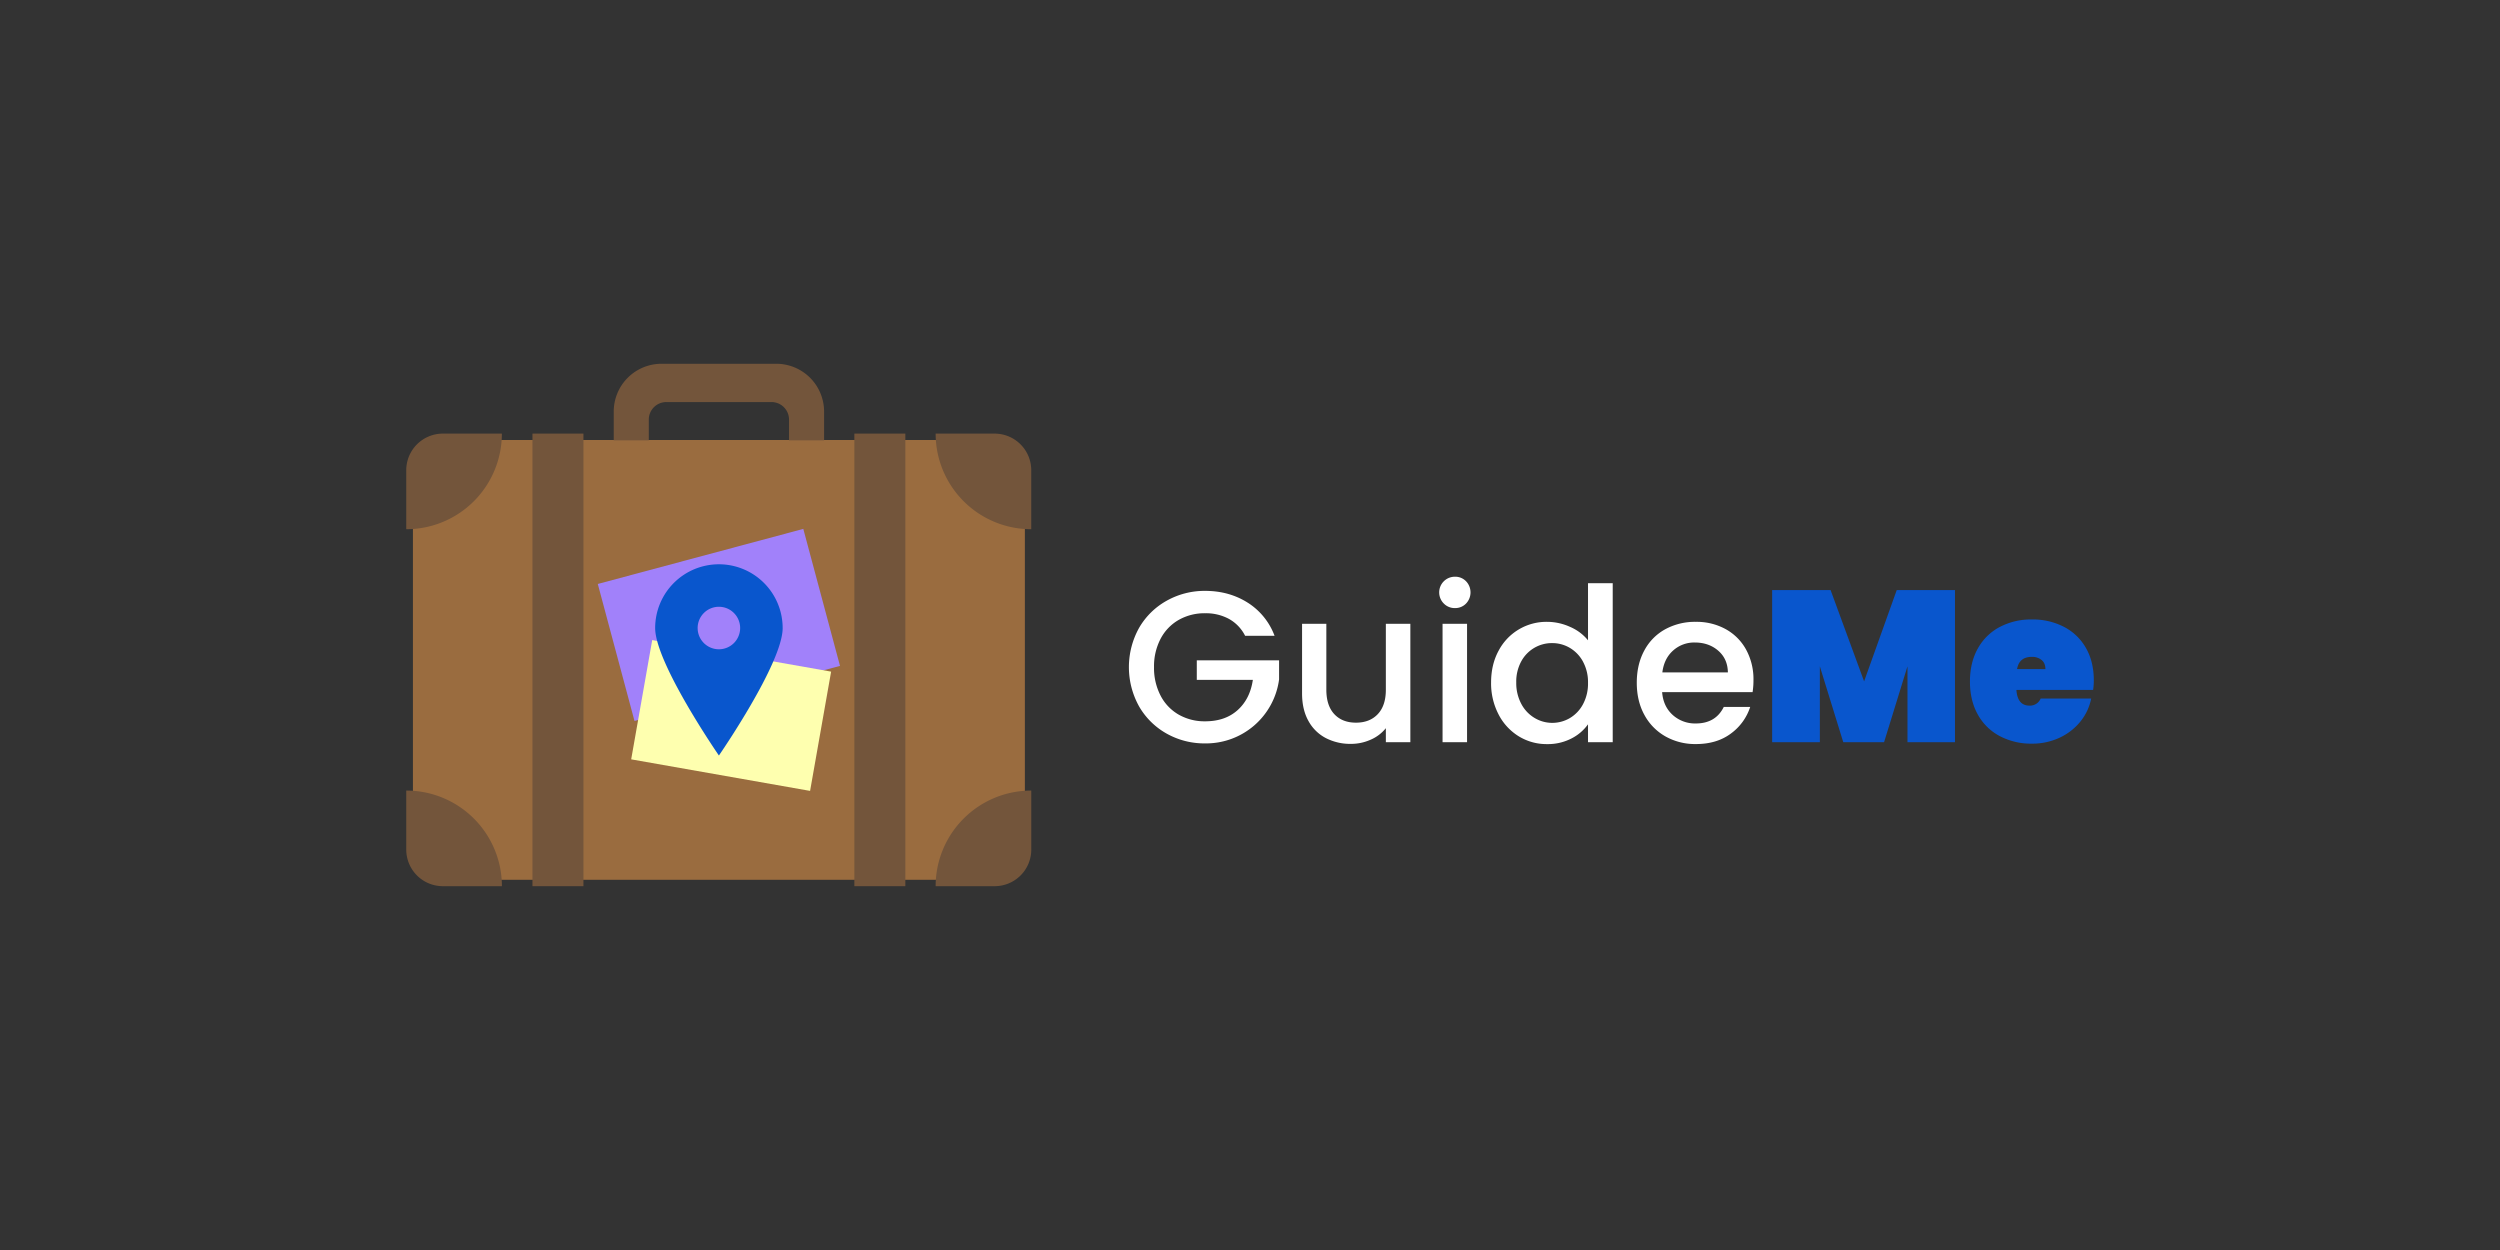 <svg id="_1" data-name="1" xmlns="http://www.w3.org/2000/svg" viewBox="0 0 2048 1024"><rect x="0" y="0" width="2048" height="1024" fill="#333333" stroke="none"/><defs><style>.cls-1{fill:#9a6c3f;}.cls-2{fill:#73553b;}.cls-3{fill:#a181fa;}.cls-4{fill:#feffaf;}.cls-5{fill:#0956cd;}.cls-6{fill:#fff;}</style></defs><g id="long_dark" data-name="long dark"><g id="long"><g id="logo"><rect class="cls-1" x="338.28" y="360.44" width="501.3" height="360.31" rx="30"/><path class="cls-2" d="M362.8,355.21h48.33a0,0,0,0,1,0,0v0a78.33,78.33,0,0,1-78.33,78.33h0a0,0,0,0,1,0,0V385.21A30,30,0,0,1,362.8,355.21Z"/><path class="cls-2" d="M362.8,647.64h48.33a0,0,0,0,1,0,0v0A78.33,78.33,0,0,1,332.8,726h0a0,0,0,0,1,0,0V677.64A30,30,0,0,1,362.8,647.64Z" transform="translate(-314.84 1058.76) rotate(-90)"/><path class="cls-2" d="M766.47,355.21h0a78.33,78.33,0,0,1,78.33,78.33v0a0,0,0,0,1,0,0H796.47a30,30,0,0,1-30-30V355.21A0,0,0,0,1,766.47,355.21Z" transform="translate(1611.27 788.76) rotate(180)"/><path class="cls-2" d="M766.47,647.64h0A78.33,78.33,0,0,1,844.8,726v0a0,0,0,0,1,0,0H796.47a30,30,0,0,1-30-30V647.64A0,0,0,0,1,766.47,647.64Z" transform="translate(118.83 1492.43) rotate(-90)"/><path class="cls-2" d="M675.09,337.2v23.5H646.37v-17A14.36,14.36,0,0,0,632,329.37H545.85a14.36,14.36,0,0,0-14.36,14.36v17H502.77V337.2A39.16,39.16,0,0,1,541.93,298h94A39.17,39.17,0,0,1,675.09,337.2Z"/><rect class="cls-2" x="436.19" y="355.21" width="41.77" height="370.75"/><rect class="cls-2" x="699.89" y="355.21" width="41.77" height="370.75"/><rect class="cls-3" x="501.78" y="453.85" width="174.29" height="116.2" transform="translate(-112.44 169.87) rotate(-15)"/><rect class="cls-4" x="524.55" y="536.52" width="148.82" height="99.21" transform="translate(110.88 -95.1) rotate(10)"/><path class="cls-5" d="M588.93,462.26a52.22,52.22,0,0,0-52.22,52.22c0,28.84,52.22,104.44,52.22,104.44s52.22-75.6,52.22-104.44A52.22,52.22,0,0,0,588.93,462.26Zm0,69.63a17.41,17.41,0,1,1,17.4-17.41A17.42,17.42,0,0,1,588.93,531.89Z"/></g><g id="name"><path class="cls-6" d="M1020,520.85a32.38,32.38,0,0,0-13.2-13.82,39.73,39.73,0,0,0-19.53-4.66,42.75,42.75,0,0,0-21.65,5.45,38.16,38.16,0,0,0-14.87,15.49,48.48,48.48,0,0,0-5.37,23.23,49,49,0,0,0,5.37,23.32,38,38,0,0,0,14.87,15.58,42.65,42.65,0,0,0,21.65,5.46q16.37,0,26.57-9.16t12.5-24.81H980.41v-16h67.41v15.67A60.4,60.4,0,0,1,987.28,609a63.23,63.23,0,0,1-31.51-8,59.68,59.68,0,0,1-22.61-22.27,66.21,66.21,0,0,1,0-64.41,59.49,59.49,0,0,1,22.7-22.27,63.33,63.33,0,0,1,31.42-8q19.53,0,34.76,9.6a54.61,54.61,0,0,1,22.08,27.19Z"/><path class="cls-6" d="M1155.36,511v97h-20.07V596.53a32.35,32.35,0,0,1-12.41,9.41,39.3,39.3,0,0,1-16.28,3.44,43.46,43.46,0,0,1-20.5-4.76,34.29,34.29,0,0,1-14.26-14.08q-5.19-9.31-5.19-22.52V511h19.89v54q0,13,6.51,20t17.78,7q11.26,0,17.86-7t6.6-20V511Z"/><path class="cls-6" d="M1182.81,494.45a12.85,12.85,0,0,1,9.15-22,12.25,12.25,0,0,1,9,3.69,13.2,13.2,0,0,1,0,18.31,12.25,12.25,0,0,1-9,3.69A12.43,12.43,0,0,1,1182.81,494.45Zm19,16.54v97h-20.07V511Z"/><path class="cls-6" d="M1227.6,533.17a44.24,44.24,0,0,1,39.86-23.76,45.6,45.6,0,0,1,18.75,4.13,38.36,38.36,0,0,1,14.69,11V477.73h20.24V608H1300.9V593.36A37.54,37.54,0,0,1,1287.26,605a42.28,42.28,0,0,1-20,4.57,43.43,43.43,0,0,1-23.15-6.42,45.37,45.37,0,0,1-16.54-18,55.23,55.23,0,0,1-6.07-26.14Q1221.53,544.43,1227.6,533.17Zm69.17,8.8a29.12,29.12,0,0,0-10.83-11.27,28.33,28.33,0,0,0-14.43-3.87,28.48,28.48,0,0,0-25.25,14.87,34.6,34.6,0,0,0-4.14,17.34,36.08,36.08,0,0,0,4.14,17.6,29.08,29.08,0,0,0,10.91,11.53,28,28,0,0,0,14.34,4,28.33,28.33,0,0,0,14.43-3.87,28.9,28.9,0,0,0,10.83-11.36,35.66,35.66,0,0,0,4.13-17.51A35.18,35.18,0,0,0,1296.77,542Z"/><path class="cls-6" d="M1435.72,567h-74.1q.89,11.61,8.63,18.66a27.22,27.22,0,0,0,19,7q16.18,0,22.88-13.56h21.64A43.65,43.65,0,0,1,1417.85,601q-11.52,8.54-28.59,8.53a49.47,49.47,0,0,1-24.91-6.25,44.46,44.46,0,0,1-17.25-17.6q-6.24-11.34-6.25-26.31t6.08-26.31A42.67,42.67,0,0,1,1364,515.57a50.76,50.76,0,0,1,25.26-6.16,49.38,49.38,0,0,1,24.46,6,42.32,42.32,0,0,1,16.72,16.81,50.63,50.63,0,0,1,6,24.9A62.68,62.68,0,0,1,1435.72,567Zm-20.24-16.19q-.18-11.09-7.92-17.78t-19.18-6.69a25.77,25.77,0,0,0-17.78,6.6q-7.39,6.6-8.8,17.87Z"/><path class="cls-5" d="M1601.51,483.36V608h-38.9V545.84L1543.43,608H1510l-19.18-62.13V608h-39.08V483.36h47.87l27.46,74.8,26.75-74.8Z"/><path class="cls-5" d="M1714.68,565.2h-62.84q.89,12.85,10.74,12.85a9.51,9.51,0,0,0,9.15-5.81h41.36a43,43,0,0,1-8.89,18.92,47.71,47.71,0,0,1-17.07,13.2,52.41,52.41,0,0,1-22.61,4.84A55,55,0,0,1,1638.2,603a43.81,43.81,0,0,1-18-17.69q-6.42-11.52-6.42-27t6.42-27a43.87,43.87,0,0,1,18-17.69,55.07,55.07,0,0,1,26.32-6.16,55.73,55.73,0,0,1,26.31,6.07,43.77,43.77,0,0,1,18,17.34q6.42,11.26,6.42,26.58A55,55,0,0,1,1714.68,565.2Zm-39.08-17.07q0-4.93-3.16-7.48a12.26,12.26,0,0,0-7.92-2.55q-10.39,0-12.15,10Z"/></g></g></g></svg>